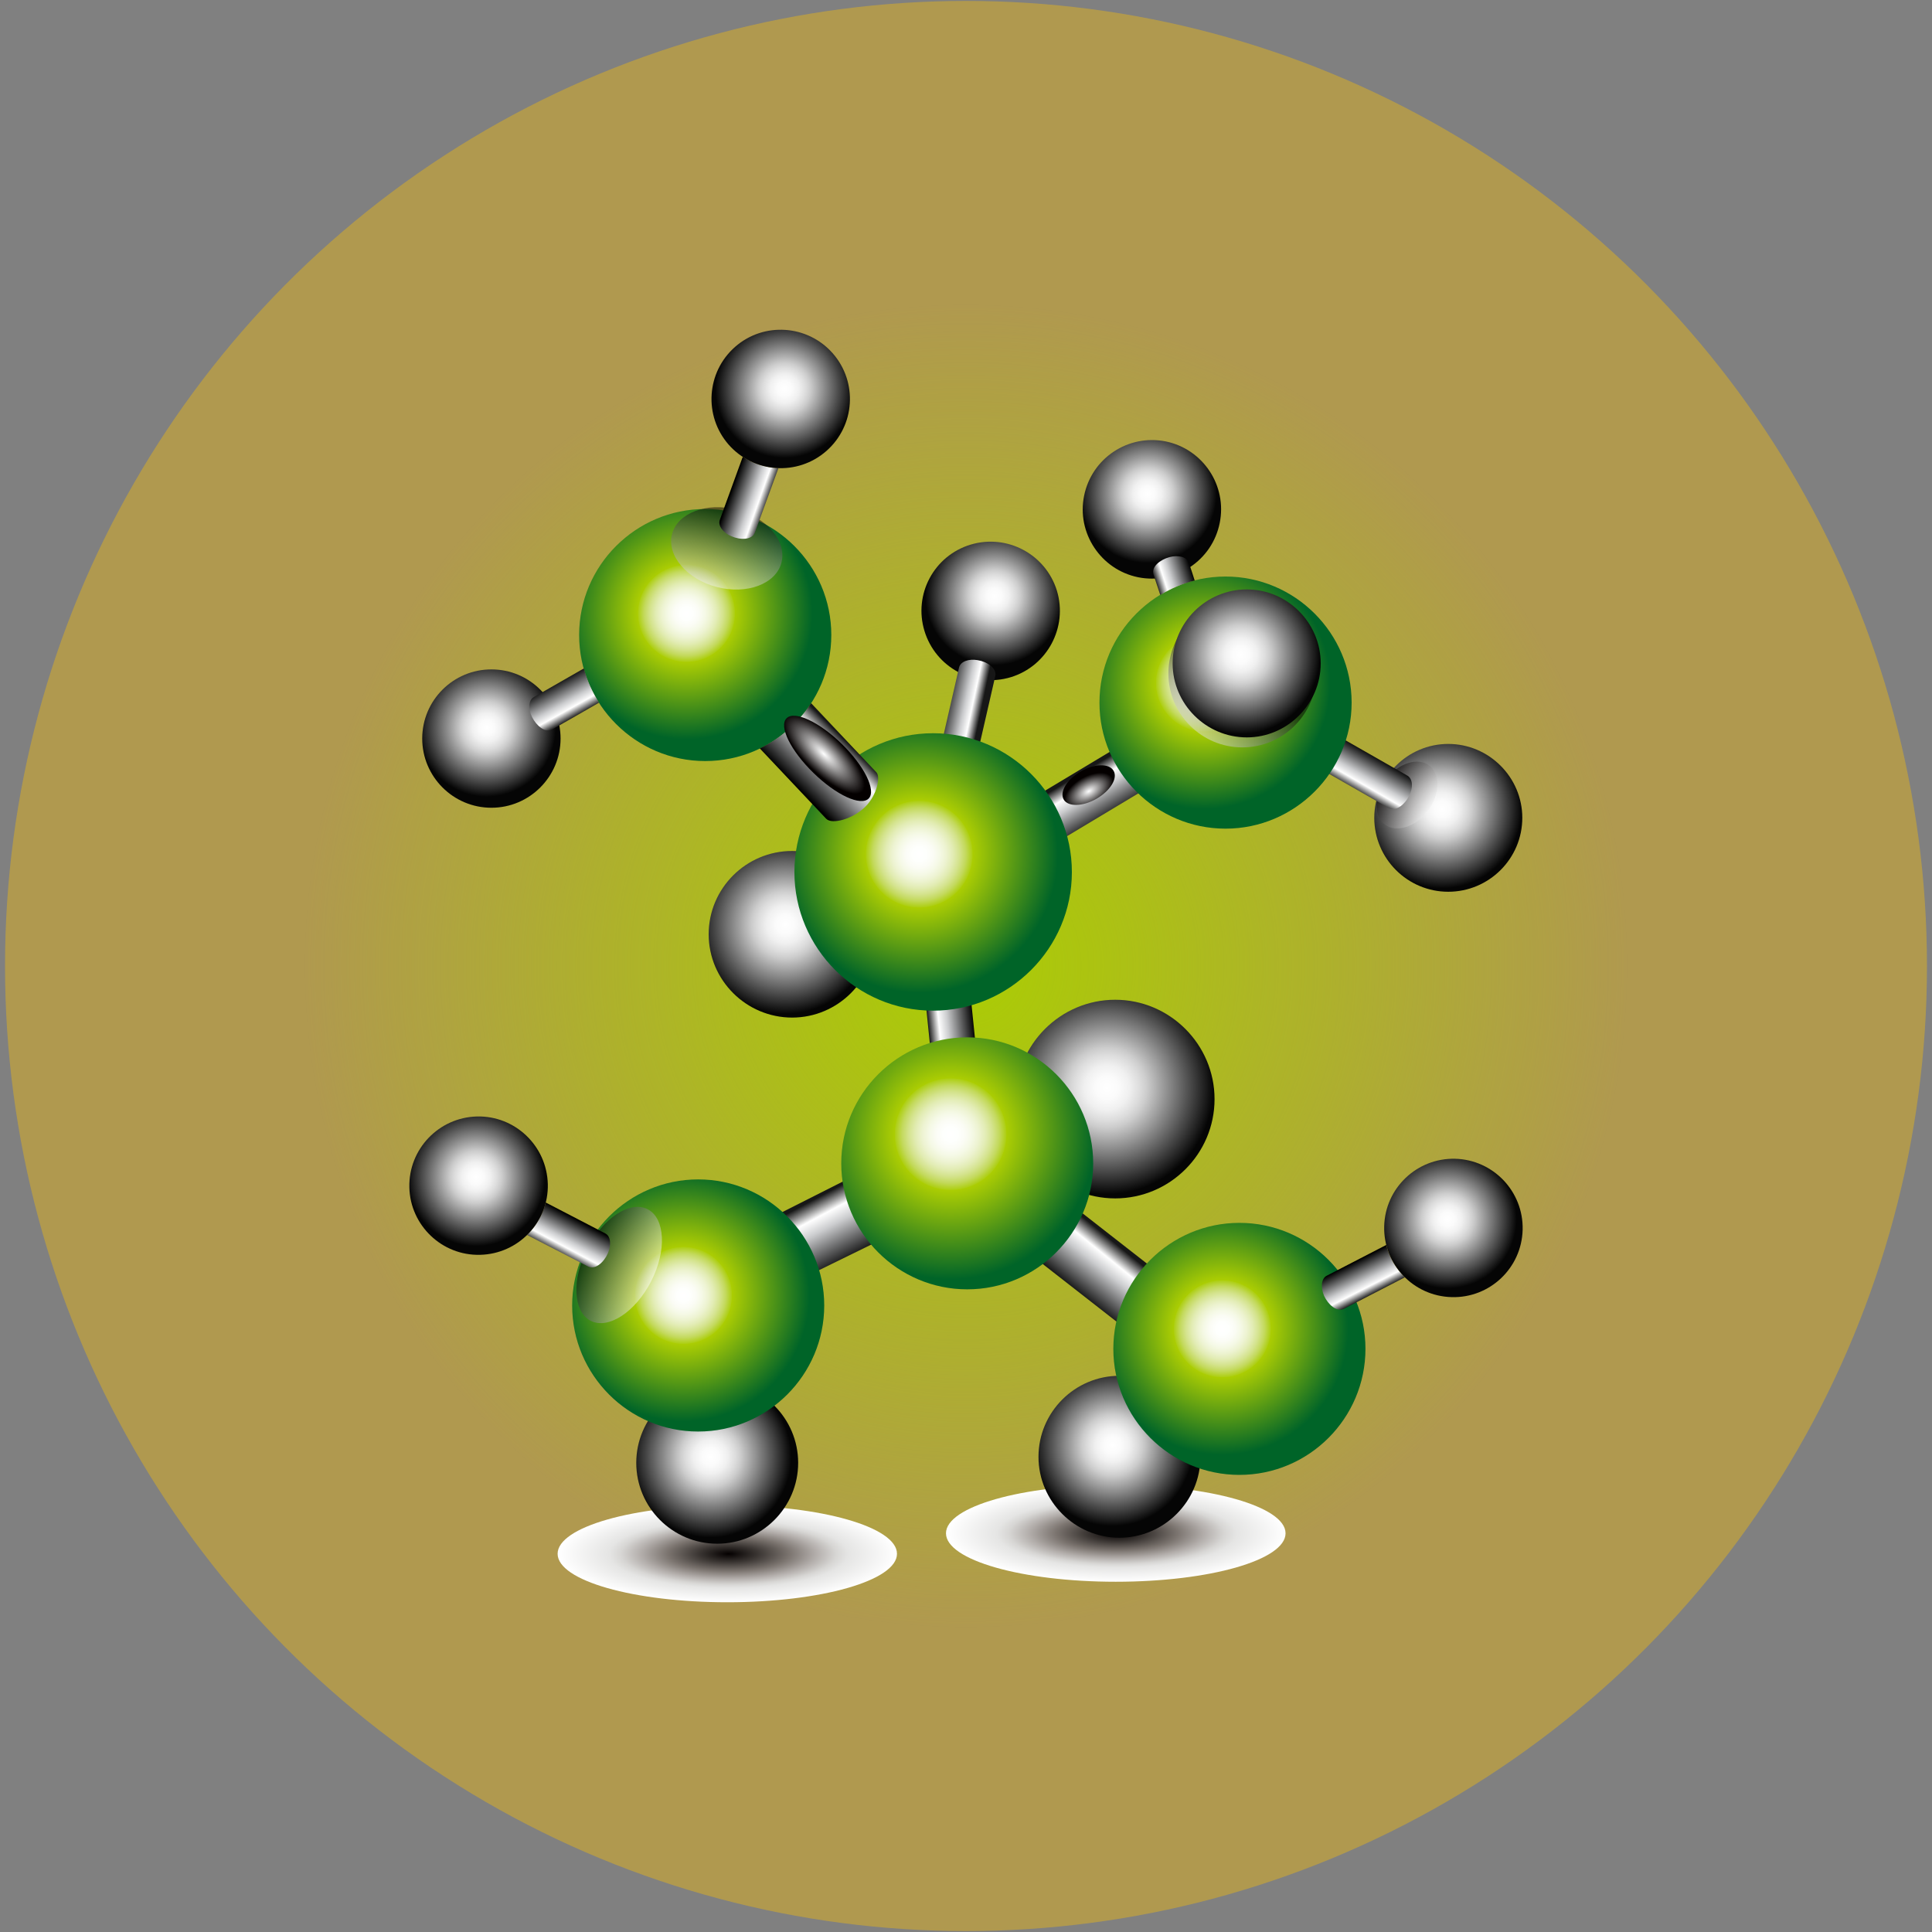 <?xml version="1.0" encoding="utf-8"?>
<!-- Generator: Adobe Illustrator 16.0.0, SVG Export Plug-In . SVG Version: 6.00 Build 0)  -->
<!DOCTYPE svg PUBLIC "-//W3C//DTD SVG 1.1//EN" "http://www.w3.org/Graphics/SVG/1.1/DTD/svg11.dtd">
<svg version="1.1" id="图层_1" xmlns="http://www.w3.org/2000/svg" xmlns:xlink="http://www.w3.org/1999/xlink" x="0px" y="0px"
	 width="100px" height="100px" viewBox="0 0 100 100" enable-background="new 0 0 100 100" xml:space="preserve">
<rect x="0" y="0" width="100" height="100" fill="#808080" stroke="none"/>
<ellipse fill="#B0994F" cx="50" cy="50" rx="49.74" ry="49.952"/>
<radialGradient id="SVGID_1_" cx="50" cy="49.999" r="34.287" gradientUnits="userSpaceOnUse">
	<stop  offset="0" style="stop-color:#ABCD03"/>
	<stop  offset="1" style="stop-color:#ABCD03;stop-opacity:0"/>
</radialGradient>
<circle fill-rule="evenodd" clip-rule="evenodd" fill="url(#SVGID_1_)" cx="50" cy="50" r="34.287"/>
<g>
	<g>
		
			<radialGradient id="SVGID_2_" cx="-172.635" cy="1636.531" r="19.424" gradientTransform="matrix(0.452 0 0 0.129 135.834 -131.746)" gradientUnits="userSpaceOnUse">
			<stop  offset="0" style="stop-color:#040000"/>
			<stop  offset="0.174" style="stop-color:#3B3633"/>
			<stop  offset="0.357" style="stop-color:#7B746F"/>
			<stop  offset="0.513" style="stop-color:#B2ADAA"/>
			<stop  offset="0.634" style="stop-color:#D7D6D4"/>
			<stop  offset="0.705" style="stop-color:#E5E5E4"/>
			<stop  offset="1" style="stop-color:#FFFFFF"/>
		</radialGradient>
		<path fill-rule="evenodd" clip-rule="evenodd" fill="url(#SVGID_2_)" d="M66.54,79.363c0,1.385-3.936,2.508-8.787,2.508
			c-4.854,0-8.789-1.123-8.789-2.508c0-1.381,3.936-2.502,8.789-2.502C62.604,76.861,66.54,77.982,66.54,79.363z"/>
		
			<radialGradient id="SVGID_3_" cx="-217.09" cy="1644.76" r="19.415" gradientTransform="matrix(0.452 0 0 0.129 135.834 -131.746)" gradientUnits="userSpaceOnUse">
			<stop  offset="0" style="stop-color:#040000"/>
			<stop  offset="0.174" style="stop-color:#3B3633"/>
			<stop  offset="0.357" style="stop-color:#7B746F"/>
			<stop  offset="0.513" style="stop-color:#B2ADAA"/>
			<stop  offset="0.634" style="stop-color:#D7D6D4"/>
			<stop  offset="0.705" style="stop-color:#E5E5E4"/>
			<stop  offset="1" style="stop-color:#FFFFFF"/>
		</radialGradient>
		<ellipse fill-rule="evenodd" clip-rule="evenodd" fill="url(#SVGID_3_)" cx="37.645" cy="80.424" rx="8.783" ry="2.508"/>
		<g>
			
				<radialGradient id="SVGID_4_" cx="-135.375" cy="294.621" r="9.087" gradientTransform="matrix(0.452 0 0 0.452 135.834 -91.292)" gradientUnits="userSpaceOnUse">
				<stop  offset="0" style="stop-color:#FFFFFF"/>
				<stop  offset="0.108" style="stop-color:#FBFBFB"/>
				<stop  offset="0.211" style="stop-color:#F0F0F0"/>
				<stop  offset="0.311" style="stop-color:#DCDCDC"/>
				<stop  offset="0.376" style="stop-color:#CCCCCC"/>
				<stop  offset="1" style="stop-color:#050505"/>
			</radialGradient>
			<path fill-rule="evenodd" clip-rule="evenodd" fill="url(#SVGID_4_)" d="M74.96,46.157c2.111,0,3.834-1.715,3.834-3.827
				c0-2.098-1.723-3.824-3.834-3.824c-2.105,0-3.828,1.727-3.828,3.824C71.132,44.442,72.854,46.157,74.96,46.157z"/>
			<linearGradient id="SVGID_5_" gradientUnits="userSpaceOnUse" x1="74.103" y1="41.998" x2="71.819" y2="40.475">
				<stop  offset="0" style="stop-color:#FFFFFF"/>
				<stop  offset="1" style="stop-color:#040000"/>
			</linearGradient>
			<path opacity="0.49" fill-rule="evenodd" clip-rule="evenodd" fill="url(#SVGID_5_)" d="M73.911,41.958
				c0.629-0.838,0.666-1.884,0.066-2.338c-0.594-0.444-1.598-0.121-2.227,0.719c-0.629,0.839-0.666,1.896-0.066,2.339
				C72.272,43.122,73.28,42.799,73.911,41.958z"/>
			
				<radialGradient id="SVGID_6_" cx="-210.579" cy="307.842" r="10.236" gradientTransform="matrix(0.452 0 0 0.452 135.834 -91.292)" gradientUnits="userSpaceOnUse">
				<stop  offset="0" style="stop-color:#FFFFFF"/>
				<stop  offset="0.108" style="stop-color:#FBFBFB"/>
				<stop  offset="0.211" style="stop-color:#F0F0F0"/>
				<stop  offset="0.311" style="stop-color:#DCDCDC"/>
				<stop  offset="0.376" style="stop-color:#CCCCCC"/>
				<stop  offset="1" style="stop-color:#050505"/>
			</radialGradient>
			<path fill-rule="evenodd" clip-rule="evenodd" fill="url(#SVGID_6_)" d="M41,52.67c2.375,0,4.307-1.941,4.307-4.315
				c0-2.376-1.932-4.309-4.307-4.309c-2.376,0-4.319,1.932-4.319,4.309C36.68,50.729,38.624,52.67,41,52.67z"/>
			
				<radialGradient id="SVGID_7_" cx="-173.771" cy="326.528" r="12.206" gradientTransform="matrix(0.452 0 0 0.452 135.834 -91.292)" gradientUnits="userSpaceOnUse">
				<stop  offset="0" style="stop-color:#FFFFFF"/>
				<stop  offset="0.108" style="stop-color:#FBFBFB"/>
				<stop  offset="0.211" style="stop-color:#F0F0F0"/>
				<stop  offset="0.311" style="stop-color:#DCDCDC"/>
				<stop  offset="0.376" style="stop-color:#CCCCCC"/>
				<stop  offset="1" style="stop-color:#050505"/>
			</radialGradient>
			<path fill-rule="evenodd" clip-rule="evenodd" fill="url(#SVGID_7_)" d="M57.722,62.029c2.832,0,5.143-2.305,5.143-5.137
				c0-2.829-2.311-5.145-5.143-5.145s-5.146,2.315-5.146,5.145C52.575,59.725,54.89,62.029,57.722,62.029z"/>
			
				<radialGradient id="SVGID_8_" cx="-186.647" cy="270.221" r="7.924" gradientTransform="matrix(0.452 0 0 0.452 135.834 -91.292)" gradientUnits="userSpaceOnUse">
				<stop  offset="0" style="stop-color:#FFFFFF"/>
				<stop  offset="0.108" style="stop-color:#FBFBFB"/>
				<stop  offset="0.211" style="stop-color:#F0F0F0"/>
				<stop  offset="0.311" style="stop-color:#DCDCDC"/>
				<stop  offset="0.376" style="stop-color:#CCCCCC"/>
				<stop  offset="1" style="stop-color:#050505"/>
			</radialGradient>
			<path fill-rule="evenodd" clip-rule="evenodd" fill="url(#SVGID_8_)" d="M47.85,32.657c0.575,1.895,2.571,2.969,4.47,2.394
				c1.887-0.577,2.955-2.58,2.387-4.47c-0.577-1.889-2.574-2.962-4.469-2.391C48.34,28.764,47.274,30.766,47.85,32.657z"/>
			<linearGradient id="SVGID_9_" gradientUnits="userSpaceOnUse" x1="47.931" y1="40.286" x2="49.948" y2="40.714">
				<stop  offset="0" style="stop-color:#000000"/>
				<stop  offset="0.57" style="stop-color:#CBCCCE"/>
				<stop  offset="0.76" style="stop-color:#FFFFFF"/>
				<stop  offset="1" style="stop-color:#171717"/>
			</linearGradient>
			<path fill-rule="evenodd" clip-rule="evenodd" fill="url(#SVGID_9_)" d="M46.853,46.71c0.626,0.138,1.256,0.289,1.88,0.431
				c0.929-4.053,1.853-8.097,2.782-12.145c0.091-0.416-0.427-0.751-0.919-0.828c-0.456-0.079-0.888,0.07-0.958,0.389
				C48.708,38.606,47.777,42.655,46.853,46.71z"/>
			
				<radialGradient id="SVGID_10_" cx="-169.109" cy="258.522" r="7.924" gradientTransform="matrix(0.452 0 0 0.452 135.834 -91.292)" gradientUnits="userSpaceOnUse">
				<stop  offset="0" style="stop-color:#FFFFFF"/>
				<stop  offset="0.108" style="stop-color:#FBFBFB"/>
				<stop  offset="0.211" style="stop-color:#F0F0F0"/>
				<stop  offset="0.311" style="stop-color:#DCDCDC"/>
				<stop  offset="0.376" style="stop-color:#CCCCCC"/>
				<stop  offset="1" style="stop-color:#050505"/>
			</radialGradient>
			<path fill-rule="evenodd" clip-rule="evenodd" fill="url(#SVGID_10_)" d="M63.132,27.071c-0.389,1.944-2.279,3.198-4.225,2.807
				c-1.93-0.395-3.189-2.29-2.793-4.223c0.396-1.942,2.279-3.195,4.223-2.807C62.269,23.244,63.526,25.135,63.132,27.071z"/>
			<linearGradient id="SVGID_11_" gradientUnits="userSpaceOnUse" x1="67.76" y1="37.102" x2="66.685" y2="38.963">
				<stop  offset="0" style="stop-color:#000000"/>
				<stop  offset="0.57" style="stop-color:#CBCCCE"/>
				<stop  offset="0.76" style="stop-color:#FFFFFF"/>
				<stop  offset="1" style="stop-color:#171717"/>
			</linearGradient>
			<path fill-rule="evenodd" clip-rule="evenodd" fill="url(#SVGID_11_)" d="M62.028,33.964c-0.324,0.558-0.643,1.117-0.959,1.673
				c3.604,2.063,7.209,4.126,10.809,6.183c0.369,0.211,0.84-0.187,1.061-0.627c0.211-0.422,0.191-0.876-0.09-1.044
				C69.239,38.091,65.638,36.028,62.028,33.964z"/>
			
				<radialGradient id="SVGID_12_" cx="-244.774" cy="285.29" r="7.916" gradientTransform="matrix(0.452 0 0 0.452 135.834 -91.292)" gradientUnits="userSpaceOnUse">
				<stop  offset="0" style="stop-color:#FFFFFF"/>
				<stop  offset="0.108" style="stop-color:#FBFBFB"/>
				<stop  offset="0.211" style="stop-color:#F0F0F0"/>
				<stop  offset="0.311" style="stop-color:#DCDCDC"/>
				<stop  offset="0.376" style="stop-color:#CCCCCC"/>
				<stop  offset="1" style="stop-color:#050505"/>
			</radialGradient>
			<path fill-rule="evenodd" clip-rule="evenodd" fill="url(#SVGID_12_)" d="M25.435,41.809c1.973,0,3.58-1.606,3.58-3.582
				c0-1.977-1.607-3.579-3.58-3.579c-1.975,0-3.581,1.602-3.581,3.579C21.854,40.203,23.459,41.809,25.435,41.809z"/>
			
				<radialGradient id="SVGID_13_" cx="-221.91" cy="272.218" r="14.426" gradientTransform="matrix(0.452 0 0 0.452 135.834 -91.292)" gradientUnits="userSpaceOnUse">
				<stop  offset="0" style="stop-color:#FFFFFF"/>
				<stop  offset="0.051" style="stop-color:#FEFFFD"/>
				<stop  offset="0.1" style="stop-color:#FBFCF5"/>
				<stop  offset="0.148" style="stop-color:#F5F9E6"/>
				<stop  offset="0.196" style="stop-color:#EDF3D1"/>
				<stop  offset="0.243" style="stop-color:#E2ECB4"/>
				<stop  offset="0.29" style="stop-color:#D4E38D"/>
				<stop  offset="0.336" style="stop-color:#C3D95C"/>
				<stop  offset="0.382" style="stop-color:#AECF15"/>
				<stop  offset="0.387" style="stop-color:#ABCD03"/>
				<stop  offset="1" style="stop-color:#006428"/>
			</radialGradient>
			<path fill-rule="evenodd" clip-rule="evenodd" fill="url(#SVGID_13_)" d="M36.501,39.392c3.594,0,6.527-2.927,6.527-6.526
				c0-3.592-2.934-6.52-6.527-6.52c-3.592,0-6.525,2.927-6.525,6.52C29.976,36.465,32.909,39.392,36.501,39.392z"/>
			
				<radialGradient id="SVGID_14_" cx="-173.127" cy="367.475" r="9.266" gradientTransform="matrix(0.452 0 0 0.452 135.834 -91.292)" gradientUnits="userSpaceOnUse">
				<stop  offset="0" style="stop-color:#FFFFFF"/>
				<stop  offset="0.108" style="stop-color:#FBFBFB"/>
				<stop  offset="0.211" style="stop-color:#F0F0F0"/>
				<stop  offset="0.311" style="stop-color:#DCDCDC"/>
				<stop  offset="0.376" style="stop-color:#CCCCCC"/>
				<stop  offset="1" style="stop-color:#050505"/>
			</radialGradient>
			<path fill-rule="evenodd" clip-rule="evenodd" fill="url(#SVGID_14_)" d="M57.942,79.592c2.309,0,4.193-1.885,4.193-4.188
				c0-2.309-1.885-4.193-4.193-4.193s-4.19,1.885-4.19,4.193C53.752,77.707,55.634,79.592,57.942,79.592z"/>
			<linearGradient id="SVGID_15_" gradientUnits="userSpaceOnUse" x1="57.395" y1="42.535" x2="55.902" y2="40.051">
				<stop  offset="0" style="stop-color:#000000"/>
				<stop  offset="0.57" style="stop-color:#CBCCCE"/>
				<stop  offset="0.76" style="stop-color:#FFFFFF"/>
				<stop  offset="1" style="stop-color:#171717"/>
			</linearGradient>
			<polygon fill-rule="evenodd" clip-rule="evenodd" fill="url(#SVGID_15_)" points="53.487,41.288 58.345,38.373 59.468,40.736 
				54.614,43.65 			"/>
			<linearGradient id="SVGID_16_" gradientUnits="userSpaceOnUse" x1="50.397" y1="52.734" x2="48.021" y2="52.984">
				<stop  offset="0" style="stop-color:#000000"/>
				<stop  offset="0.57" style="stop-color:#CBCCCE"/>
				<stop  offset="0.76" style="stop-color:#FFFFFF"/>
				<stop  offset="1" style="stop-color:#171717"/>
			</linearGradient>
			<polygon fill-rule="evenodd" clip-rule="evenodd" fill="url(#SVGID_16_)" points="48.172,54.436 47.879,51.558 50.213,51.285 
				50.507,54.164 			"/>
			<linearGradient id="SVGID_17_" gradientUnits="userSpaceOnUse" x1="43.554" y1="65.596" x2="41.784" y2="62.267">
				<stop  offset="0" style="stop-color:#000000"/>
				<stop  offset="0.57" style="stop-color:#CBCCCE"/>
				<stop  offset="0.76" style="stop-color:#FFFFFF"/>
				<stop  offset="1" style="stop-color:#171717"/>
			</linearGradient>
			<polygon fill-rule="evenodd" clip-rule="evenodd" fill="url(#SVGID_17_)" points="39.596,63.191 43.962,60.986 45.764,64.092 
				40.988,66.432 			"/>
			<linearGradient id="SVGID_18_" gradientUnits="userSpaceOnUse" x1="55.203" y1="66.714" x2="57.359" y2="64.052">
				<stop  offset="0" style="stop-color:#000000"/>
				<stop  offset="0.57" style="stop-color:#CBCCCE"/>
				<stop  offset="0.76" style="stop-color:#FFFFFF"/>
				<stop  offset="1" style="stop-color:#171717"/>
			</linearGradient>
			<polygon fill-rule="evenodd" clip-rule="evenodd" fill="url(#SVGID_18_)" points="55.03,62.018 59.907,65.826 57.794,68.41 
				52.923,64.607 			"/>
			
				<radialGradient id="SVGID_19_" cx="-191.663" cy="331.853" r="16.611" gradientTransform="matrix(0.452 0 0 0.452 135.834 -91.292)" gradientUnits="userSpaceOnUse">
				<stop  offset="0" style="stop-color:#FFFFFF"/>
				<stop  offset="0.051" style="stop-color:#FEFFFD"/>
				<stop  offset="0.1" style="stop-color:#FBFCF5"/>
				<stop  offset="0.148" style="stop-color:#F5F9E6"/>
				<stop  offset="0.196" style="stop-color:#EDF3D1"/>
				<stop  offset="0.243" style="stop-color:#E2ECB4"/>
				<stop  offset="0.29" style="stop-color:#D4E38D"/>
				<stop  offset="0.336" style="stop-color:#C3D95C"/>
				<stop  offset="0.382" style="stop-color:#AECF15"/>
				<stop  offset="0.387" style="stop-color:#ABCD03"/>
				<stop  offset="1" style="stop-color:#006428"/>
			</radialGradient>
			<path fill-rule="evenodd" clip-rule="evenodd" fill="url(#SVGID_19_)" d="M50.064,66.736c3.592,0,6.519-2.932,6.519-6.52
				c0-3.6-2.927-6.523-6.519-6.523c-3.595,0-6.521,2.924-6.521,6.523C43.543,63.805,46.47,66.736,50.064,66.736z"/>
			
				<radialGradient id="SVGID_20_" cx="-160.549" cy="354.137" r="14.424" gradientTransform="matrix(0.452 0 0 0.452 135.834 -91.292)" gradientUnits="userSpaceOnUse">
				<stop  offset="0" style="stop-color:#FFFFFF"/>
				<stop  offset="0.051" style="stop-color:#FEFFFD"/>
				<stop  offset="0.1" style="stop-color:#FBFCF5"/>
				<stop  offset="0.148" style="stop-color:#F5F9E6"/>
				<stop  offset="0.196" style="stop-color:#EDF3D1"/>
				<stop  offset="0.243" style="stop-color:#E2ECB4"/>
				<stop  offset="0.29" style="stop-color:#D4E38D"/>
				<stop  offset="0.336" style="stop-color:#C3D95C"/>
				<stop  offset="0.382" style="stop-color:#AECF15"/>
				<stop  offset="0.387" style="stop-color:#ABCD03"/>
				<stop  offset="1" style="stop-color:#006428"/>
			</radialGradient>
			<path fill-rule="evenodd" clip-rule="evenodd" fill="url(#SVGID_20_)" d="M64.151,76.34c3.598,0,6.525-2.928,6.525-6.525
				c0-3.588-2.928-6.52-6.525-6.52c-3.592,0-6.525,2.932-6.525,6.52C57.626,73.412,60.56,76.34,64.151,76.34z"/>
			
				<radialGradient id="SVGID_21_" cx="-219.161" cy="368.784" r="9.262" gradientTransform="matrix(0.452 0 0 0.452 135.834 -91.292)" gradientUnits="userSpaceOnUse">
				<stop  offset="0" style="stop-color:#FFFFFF"/>
				<stop  offset="0.108" style="stop-color:#FBFBFB"/>
				<stop  offset="0.211" style="stop-color:#F0F0F0"/>
				<stop  offset="0.311" style="stop-color:#DCDCDC"/>
				<stop  offset="0.376" style="stop-color:#CCCCCC"/>
				<stop  offset="1" style="stop-color:#050505"/>
			</radialGradient>
			<path fill-rule="evenodd" clip-rule="evenodd" fill="url(#SVGID_21_)" d="M37.126,79.904c2.302,0,4.187-1.885,4.187-4.188
				c0-2.305-1.885-4.188-4.187-4.188c-2.316,0-4.193,1.883-4.193,4.188C32.933,78.02,34.81,79.904,37.126,79.904z"/>
			
				<radialGradient id="SVGID_22_" cx="-222.253" cy="350.315" r="14.425" gradientTransform="matrix(0.452 0 0 0.452 135.834 -91.292)" gradientUnits="userSpaceOnUse">
				<stop  offset="0" style="stop-color:#FFFFFF"/>
				<stop  offset="0.051" style="stop-color:#FEFFFD"/>
				<stop  offset="0.1" style="stop-color:#FBFCF5"/>
				<stop  offset="0.148" style="stop-color:#F5F9E6"/>
				<stop  offset="0.196" style="stop-color:#EDF3D1"/>
				<stop  offset="0.243" style="stop-color:#E2ECB4"/>
				<stop  offset="0.29" style="stop-color:#D4E38D"/>
				<stop  offset="0.336" style="stop-color:#C3D95C"/>
				<stop  offset="0.382" style="stop-color:#AECF15"/>
				<stop  offset="0.387" style="stop-color:#ABCD03"/>
				<stop  offset="1" style="stop-color:#006428"/>
			</radialGradient>
			<path fill-rule="evenodd" clip-rule="evenodd" fill="url(#SVGID_22_)" d="M36.136,74.096c3.593,0,6.526-2.928,6.526-6.525
				c0-3.588-2.933-6.525-6.526-6.525c-3.594,0-6.521,2.938-6.521,6.525C29.615,71.168,32.542,74.096,36.136,74.096z"/>
			
				<radialGradient id="SVGID_23_" cx="-162.595" cy="280.179" r="14.428" gradientTransform="matrix(0.452 0 0 0.452 135.834 -91.292)" gradientUnits="userSpaceOnUse">
				<stop  offset="0" style="stop-color:#FFFFFF"/>
				<stop  offset="0.051" style="stop-color:#FEFFFD"/>
				<stop  offset="0.1" style="stop-color:#FBFCF5"/>
				<stop  offset="0.148" style="stop-color:#F5F9E6"/>
				<stop  offset="0.196" style="stop-color:#EDF3D1"/>
				<stop  offset="0.243" style="stop-color:#E2ECB4"/>
				<stop  offset="0.29" style="stop-color:#D4E38D"/>
				<stop  offset="0.336" style="stop-color:#C3D95C"/>
				<stop  offset="0.382" style="stop-color:#AECF15"/>
				<stop  offset="0.387" style="stop-color:#ABCD03"/>
				<stop  offset="1" style="stop-color:#006428"/>
			</radialGradient>
			<path fill-rule="evenodd" clip-rule="evenodd" fill="url(#SVGID_23_)" d="M63.433,42.891c3.592,0,6.527-2.937,6.527-6.522
				c0-3.599-2.936-6.527-6.527-6.527c-3.6,0-6.525,2.928-6.525,6.527C56.907,39.954,59.833,42.891,63.433,42.891z"/>
			<linearGradient id="SVGID_24_" gradientUnits="userSpaceOnUse" x1="70.001" y1="65.368" x2="70.877" y2="67.088">
				<stop  offset="0" style="stop-color:#000000"/>
				<stop  offset="0.57" style="stop-color:#CBCCCE"/>
				<stop  offset="0.76" style="stop-color:#FFFFFF"/>
				<stop  offset="1" style="stop-color:#171717"/>
			</linearGradient>
			<path fill-rule="evenodd" clip-rule="evenodd" fill="url(#SVGID_24_)" d="M72.718,66.113l-3.15,1.625
				c-0.377,0.199-0.828-0.217-1.037-0.672c-0.18-0.432-0.143-0.889,0.137-1.033l3.084-1.594
				C71.913,65.082,72.247,65.664,72.718,66.113z"/>
			
				<radialGradient id="SVGID_25_" cx="-134.758" cy="341.597" r="7.922" gradientTransform="matrix(0.452 0 0 0.452 135.834 -91.292)" gradientUnits="userSpaceOnUse">
				<stop  offset="0" style="stop-color:#FFFFFF"/>
				<stop  offset="0.108" style="stop-color:#FBFBFB"/>
				<stop  offset="0.211" style="stop-color:#F0F0F0"/>
				<stop  offset="0.311" style="stop-color:#DCDCDC"/>
				<stop  offset="0.376" style="stop-color:#CCCCCC"/>
				<stop  offset="1" style="stop-color:#050505"/>
			</radialGradient>
			<path fill-rule="evenodd" clip-rule="evenodd" fill="url(#SVGID_25_)" d="M75.14,67.139c-1.979-0.049-3.543-1.691-3.494-3.664
				c0.045-1.979,1.695-3.545,3.67-3.498c1.971,0.051,3.543,1.691,3.496,3.672C78.763,65.627,77.12,67.193,75.14,67.139z"/>
			
				<radialGradient id="SVGID_26_" cx="-195.253" cy="299.787" r="15.874" gradientTransform="matrix(0.452 0 0 0.452 135.834 -91.292)" gradientUnits="userSpaceOnUse">
				<stop  offset="0" style="stop-color:#FFFFFF"/>
				<stop  offset="0.051" style="stop-color:#FEFFFD"/>
				<stop  offset="0.1" style="stop-color:#FBFCF5"/>
				<stop  offset="0.148" style="stop-color:#F5F9E6"/>
				<stop  offset="0.196" style="stop-color:#EDF3D1"/>
				<stop  offset="0.243" style="stop-color:#E2ECB4"/>
				<stop  offset="0.29" style="stop-color:#D4E38D"/>
				<stop  offset="0.336" style="stop-color:#C3D95C"/>
				<stop  offset="0.382" style="stop-color:#AECF15"/>
				<stop  offset="0.387" style="stop-color:#ABCD03"/>
				<stop  offset="1" style="stop-color:#006428"/>
			</radialGradient>
			<path fill-rule="evenodd" clip-rule="evenodd" fill="url(#SVGID_26_)" d="M48.294,52.312c3.958,0,7.186-3.227,7.186-7.172
				c0-3.961-3.228-7.188-7.186-7.188c-3.948,0-7.175,3.226-7.175,7.188C41.119,49.085,44.346,52.312,48.294,52.312z"/>
			<linearGradient id="SVGID_27_" gradientUnits="userSpaceOnUse" x1="61.634" y1="29.381" x2="59.754" y2="29.991">
				<stop  offset="0" style="stop-color:#000000"/>
				<stop  offset="0.57" style="stop-color:#CBCCCE"/>
				<stop  offset="0.76" style="stop-color:#FFFFFF"/>
				<stop  offset="1" style="stop-color:#171717"/>
			</linearGradient>
			<path fill-rule="evenodd" clip-rule="evenodd" fill="url(#SVGID_27_)" d="M60.056,30.797c0.545-0.336,1.145-0.588,1.781-0.75
				c-0.096-0.312-0.199-0.611-0.301-0.918c-0.102-0.306-0.551-0.413-1.002-0.293c-0.479,0.13-0.965,0.503-0.826,0.913
				C59.819,30.095,59.94,30.442,60.056,30.797z"/>
			<linearGradient id="SVGID_28_" gradientUnits="userSpaceOnUse" x1="28.587" y1="35.333" x2="29.622" y2="37.199">
				<stop  offset="0" style="stop-color:#000000"/>
				<stop  offset="0.57" style="stop-color:#CBCCCE"/>
				<stop  offset="0.76" style="stop-color:#FFFFFF"/>
				<stop  offset="1" style="stop-color:#171717"/>
			</linearGradient>
			<path fill-rule="evenodd" clip-rule="evenodd" fill="url(#SVGID_28_)" d="M30.22,34.598c-0.863,0.493-1.733,0.991-2.59,1.485
				c-0.282,0.154-0.294,0.623-0.09,1.036c0.229,0.45,0.684,0.845,1.057,0.629c0.803-0.456,1.613-0.918,2.411-1.379
				C30.659,35.828,30.395,35.235,30.22,34.598z"/>
			<linearGradient id="SVGID_29_" gradientUnits="userSpaceOnUse" x1="61.834" y1="38.388" x2="64.186" y2="35.029">
				<stop  offset="0" style="stop-color:#FFFFFF"/>
				<stop  offset="1" style="stop-color:#040000"/>
			</linearGradient>
			<path opacity="0.49" fill-rule="evenodd" clip-rule="evenodd" fill="url(#SVGID_29_)" d="M64.302,38.684
				c2.111,0,3.834-1.715,3.834-3.826c0-2.1-1.723-3.827-3.834-3.827c-2.105,0-3.826,1.727-3.826,3.827
				C60.476,36.969,62.196,38.684,64.302,38.684z"/>
			<linearGradient id="SVGID_30_" gradientUnits="userSpaceOnUse" x1="33.715" y1="66.259" x2="30.41" y2="64.711">
				<stop  offset="0" style="stop-color:#FFFFFF"/>
				<stop  offset="1" style="stop-color:#040000"/>
			</linearGradient>
			<path opacity="0.49" fill-rule="evenodd" clip-rule="evenodd" fill="url(#SVGID_30_)" d="M30.57,68.363
				c0.911,0.467,2.319-0.451,3.131-2.039c0.814-1.584,0.73-3.264-0.176-3.732c-0.912-0.469-2.315,0.451-3.13,2.041
				C29.579,66.221,29.664,67.896,30.57,68.363z"/>
			
				<radialGradient id="SVGID_31_" cx="-158.445" cy="276.948" r="9.092" gradientTransform="matrix(0.452 0 0 0.452 135.834 -91.292)" gradientUnits="userSpaceOnUse">
				<stop  offset="0" style="stop-color:#FFFFFF"/>
				<stop  offset="0.108" style="stop-color:#FBFBFB"/>
				<stop  offset="0.211" style="stop-color:#F0F0F0"/>
				<stop  offset="0.311" style="stop-color:#DCDCDC"/>
				<stop  offset="0.376" style="stop-color:#CCCCCC"/>
				<stop  offset="1" style="stop-color:#050505"/>
			</radialGradient>
			<path fill-rule="evenodd" clip-rule="evenodd" fill="url(#SVGID_31_)" d="M64.534,38.168c2.1,0,3.826-1.729,3.826-3.827
				c0-2.111-1.727-3.832-3.826-3.832c-2.111,0-3.838,1.721-3.838,3.832C60.696,36.439,62.423,38.168,64.534,38.168z"/>
			<linearGradient id="SVGID_32_" gradientUnits="userSpaceOnUse" x1="30.013" y1="63.196" x2="29.055" y2="64.998">
				<stop  offset="0" style="stop-color:#000000"/>
				<stop  offset="0.57" style="stop-color:#CBCCCE"/>
				<stop  offset="0.76" style="stop-color:#FFFFFF"/>
				<stop  offset="1" style="stop-color:#171717"/>
			</linearGradient>
			<path fill-rule="evenodd" clip-rule="evenodd" fill="url(#SVGID_32_)" d="M27.282,63.924l3.149,1.625
				c0.378,0.197,0.829-0.215,1.032-0.678c0.186-0.426,0.149-0.883-0.132-1.029l-3.083-1.6
				C28.079,62.893,27.743,63.467,27.282,63.924z"/>
			
				<radialGradient id="SVGID_33_" cx="-246.01" cy="336.758" r="7.921" gradientTransform="matrix(0.452 0 0 0.452 135.834 -91.292)" gradientUnits="userSpaceOnUse">
				<stop  offset="0" style="stop-color:#FFFFFF"/>
				<stop  offset="0.108" style="stop-color:#FBFBFB"/>
				<stop  offset="0.211" style="stop-color:#F0F0F0"/>
				<stop  offset="0.311" style="stop-color:#DCDCDC"/>
				<stop  offset="0.376" style="stop-color:#CCCCCC"/>
				<stop  offset="1" style="stop-color:#050505"/>
			</radialGradient>
			<path fill-rule="evenodd" clip-rule="evenodd" fill="url(#SVGID_33_)" d="M24.853,64.949c1.979-0.047,3.551-1.691,3.502-3.664
				c-0.054-1.979-1.698-3.545-3.67-3.496c-1.979,0.051-3.544,1.697-3.497,3.67C21.236,63.434,22.88,65.002,24.853,64.949z"/>
			<linearGradient id="SVGID_34_" gradientUnits="userSpaceOnUse" x1="41.408" y1="40.899" x2="43.87" y2="38.436">
				<stop  offset="0" style="stop-color:#000000"/>
				<stop  offset="0.57" style="stop-color:#CBCCCE"/>
				<stop  offset="0.76" style="stop-color:#FFFFFF"/>
				<stop  offset="1" style="stop-color:#171717"/>
			</linearGradient>
			<path fill-rule="evenodd" clip-rule="evenodd" fill="url(#SVGID_34_)" d="M45.365,39.979c-1.128-1.191-2.254-2.385-3.382-3.584
				c-0.655,1.007-1.572,1.816-2.655,2.343c1.144,1.216,2.296,2.43,3.435,3.641c0.3,0.312,1.38,0.02,2.028-0.625
				C45.397,41.149,45.582,40.214,45.365,39.979z"/>
			
				<linearGradient id="SVGID_35_" gradientUnits="userSpaceOnUse" x1="132.661" y1="-174.259" x2="129.161" y2="-176.592" gradientTransform="matrix(0.379 0.925 -0.925 0.379 -174.385 -26.041)">
				<stop  offset="0" style="stop-color:#FFFFFF"/>
				<stop  offset="1" style="stop-color:#040000"/>
			</linearGradient>
			<path opacity="0.49" fill-rule="evenodd" clip-rule="evenodd" fill="url(#SVGID_35_)" d="M37.095,30.383
				c1.558,0.408,3.064-0.155,3.352-1.259c0.288-1.103-0.744-2.335-2.309-2.742c-1.553-0.401-3.063,0.162-3.353,1.26
				C34.498,28.739,35.536,29.974,37.095,30.383z"/>
			
				<linearGradient id="SVGID_36_" gradientUnits="userSpaceOnUse" x1="50.569" y1="17.086" x2="52.503" y2="17.605" gradientTransform="matrix(0.997 0.078 -0.078 0.997 -11.287 4.565)">
				<stop  offset="0" style="stop-color:#000000"/>
				<stop  offset="0.57" style="stop-color:#CBCCCE"/>
				<stop  offset="0.76" style="stop-color:#FFFFFF"/>
				<stop  offset="1" style="stop-color:#171717"/>
			</linearGradient>
			<path fill-rule="evenodd" clip-rule="evenodd" fill="url(#SVGID_36_)" d="M40.293,24.229l-1.218,3.329
				c-0.145,0.401-0.763,0.401-1.218,0.197c-0.426-0.18-0.708-0.54-0.601-0.846l1.188-3.263
				C39.003,24.013,39.643,24.206,40.293,24.229z"/>
			
				<radialGradient id="SVGID_37_" cx="-180.732" cy="255.122" r="7.92" gradientTransform="matrix(0.451 0.035 -0.035 0.451 131.041 -88.611)" gradientUnits="userSpaceOnUse">
				<stop  offset="0" style="stop-color:#FFFFFF"/>
				<stop  offset="0.108" style="stop-color:#FBFBFB"/>
				<stop  offset="0.211" style="stop-color:#F0F0F0"/>
				<stop  offset="0.311" style="stop-color:#DCDCDC"/>
				<stop  offset="0.376" style="stop-color:#CCCCCC"/>
				<stop  offset="1" style="stop-color:#050505"/>
			</radialGradient>
			<path fill-rule="evenodd" clip-rule="evenodd" fill="url(#SVGID_37_)" d="M42.769,23.347c-1.487,1.302-3.749,1.151-5.057-0.335
				c-1.301-1.493-1.151-3.749,0.335-5.057c1.486-1.306,3.755-1.151,5.058,0.335C44.406,19.778,44.263,22.04,42.769,23.347z"/>
			
				<radialGradient id="SVGID_38_" cx="93.115" cy="769.803" r="6.16" gradientTransform="matrix(0.324 0.316 -0.112 0.114 98.693 -78.157)" gradientUnits="userSpaceOnUse">
				<stop  offset="0" style="stop-color:#FFFFFF"/>
				<stop  offset="1" style="stop-color:#040000"/>
			</radialGradient>
			<path fill-rule="evenodd" clip-rule="evenodd" fill="url(#SVGID_38_)" d="M44.965,41.329c-0.408,0.415-1.686-0.173-2.863-1.324
				c-1.177-1.147-1.8-2.411-1.391-2.826c0.408-0.415,1.686,0.18,2.862,1.327C44.742,39.648,45.365,40.915,44.965,41.329z"/>
			
				<radialGradient id="SVGID_39_" cx="270.807" cy="-1453.95" r="6.155" gradientTransform="matrix(-0.197 0.113 -0.062 -0.108 19.561 -146.671)" gradientUnits="userSpaceOnUse">
				<stop  offset="0" style="stop-color:#FFFFFF"/>
				<stop  offset="1" style="stop-color:#040000"/>
			</radialGradient>
			<path fill-rule="evenodd" clip-rule="evenodd" fill="url(#SVGID_39_)" d="M55.058,41.384c-0.227-0.399,0.17-1.045,0.883-1.453
				c0.713-0.414,1.477-0.425,1.697-0.036c0.229,0.39-0.168,1.037-0.889,1.452C56.042,41.753,55.28,41.767,55.058,41.384z"/>
		</g>
	</g>
</g>
</svg>
